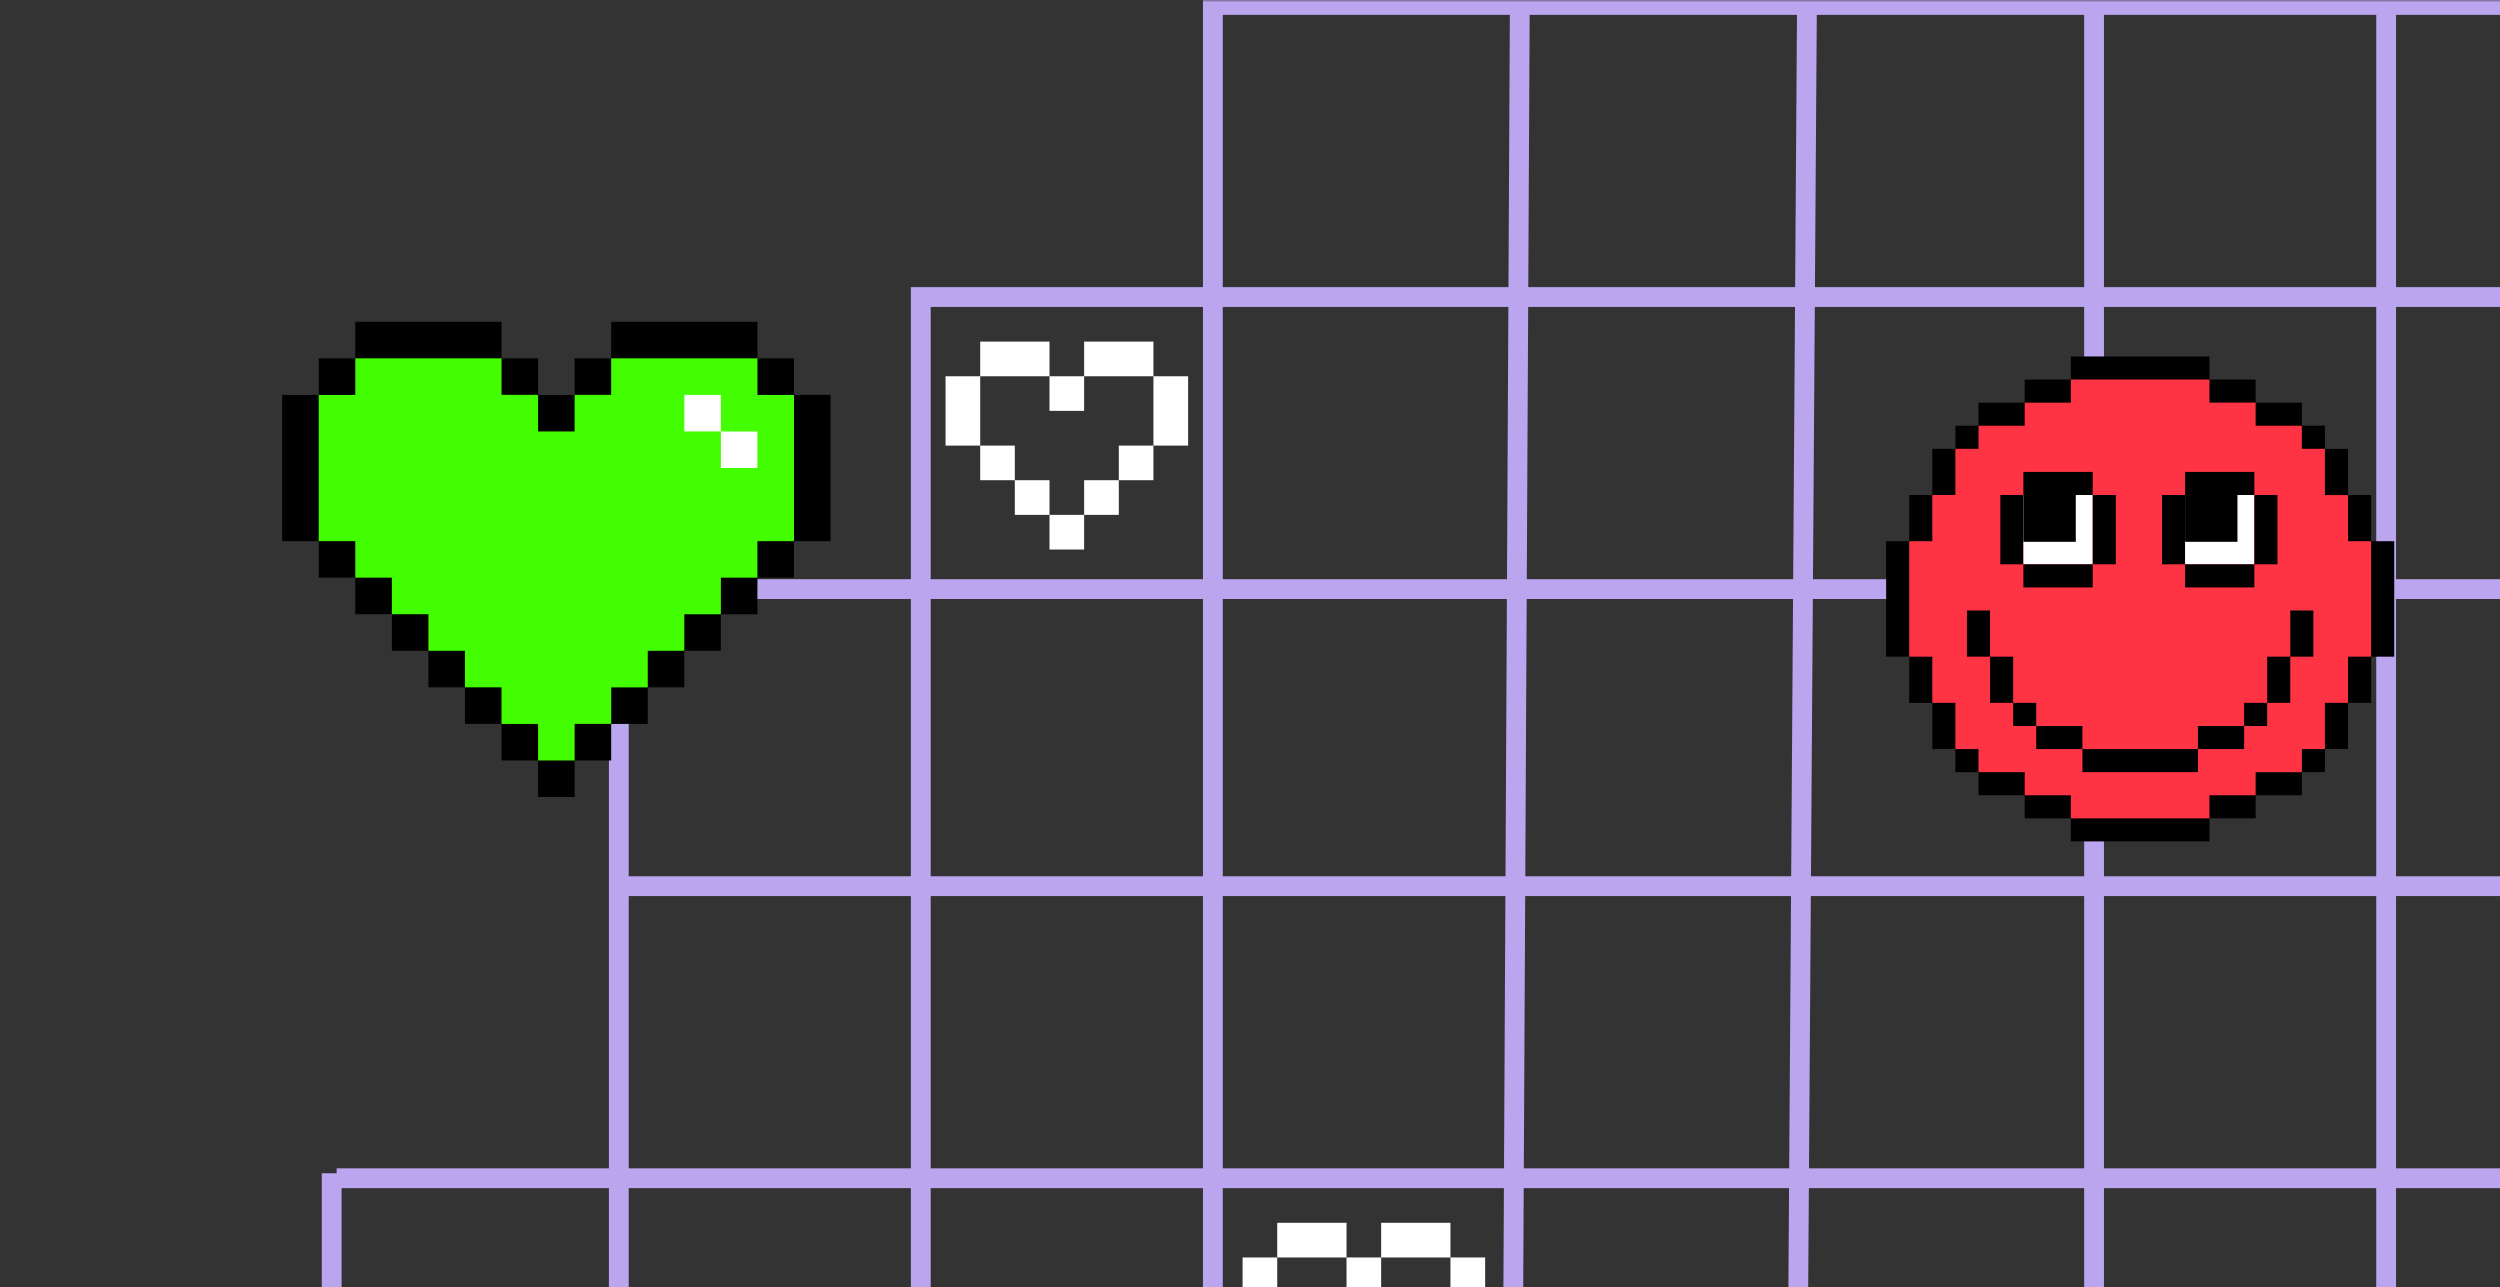 <svg width="505" height="260" fill="none" xmlns="http://www.w3.org/2000/svg"><rect width="100%" height="100%" fill="#333333" stroke="none"/><mask id="a" style="mask-type:alpha" maskUnits="userSpaceOnUse" x="0" y="0" width="616" height="736"><path transform="matrix(-1 0 0 1 616 0)" fill="#C4C4C4" d="M0 0h616v736H0z"/></mask><g mask="url(#a)"><path d="M1123 238H68m1055-59H126m997-60H126m997-59H184m939-59H243m239-50v643M423-49v645M365 1.588 361 594M307 1l-3 593M245 1v652M186 59v594m-61-536v536M67 237v122" stroke="#BBA5EF" stroke-width="4" stroke-miterlimit="10"/><path d="m112.38 83.466 14.771-14.771h22.152l14.77 14.77v22.153l-51.693 51.693-51.685-51.693V83.466l14.762-14.771h22.16l14.763 14.77Z" fill="#43FE01"/><path d="M123.456 153.608h-7.381v-7.381h7.381v7.381Zm-7.381 7.389h-7.382v-7.381h7.382v7.381Zm22.152-22.152h-7.382v-7.381h7.382v7.381Zm-7.381 7.39h-7.382v-7.381h7.382v7.381Zm22.152-22.16h-7.382v-7.381h7.382v7.381Zm-7.39 7.389h-7.381v-7.381h7.381v7.381Zm22.16-22.16h-7.381V79.763h7.381v29.541Zm-7.389 7.39h-7.381v-7.382h7.381v7.382Zm.008-44.304v7.38h-7.381v-7.38h7.381ZM152.998 65v7.381h-29.542V65h29.542Zm-29.542 14.77h-7.381v-7.38h7.381v7.38Zm-7.381 7.382h-7.382v-7.381h7.382v7.381Zm-14.763 59.083h7.381v7.381h-7.381v-7.381Zm-14.77-14.771h7.381v7.381h-7.381v-7.381Zm7.381 7.381h7.381v7.382h-7.381v-7.382ZM71.77 116.693h7.382v7.382h-7.381v-7.382Zm7.39 7.382h7.382v7.381H79.16v-7.381ZM57 79.77h7.382v29.542H57V79.771Zm7.39 29.534h7.38v7.381h-7.38v-7.381Zm7.38-36.914v7.38h-7.38v-7.38h7.38ZM101.304 65v7.381H71.762V65h29.542Zm.008 7.381h7.381v7.382h-7.381V72.38Z" fill="#000"/><path d="M152.998 94.541h-7.382v-7.38h7.382v7.38ZM138.235 79.77h7.381v7.382h-7.381v-7.381Z" fill="#fff"/><g clip-path="url(#b)" fill="#fff"><path d="M258 261v7.007h-7.007v-14H258V261Zm34.993-6.993H300v14h-7.007v-14Zm-34.993 0V247h14v7.007h-14Zm20.993 0V247h14v7.007h-14ZM272 261v-6.993h6.993V261H272Z"/></g><g clip-path="url(#c)" fill="#fff"><path d="M212 104.007h-7.007V97H212v7.007ZM204.993 97H198v-6.993h6.993V97ZM198 83v7.007h-7.007v-14H198V83Zm34.993-6.993H240v14h-7.007v-14Zm0 14V97H226v-6.993h6.993ZM226 97v7.007h-7.007V97H226Zm-7.007 14H212v-6.993h6.993V111ZM198 76.007V69h14v7.007h-14Zm20.993 0V69h14v7.007h-14ZM212 83v-6.993h6.993V83H212Z"/></g><path d="m443.973 74.335 4.67 4.663h4.663l4.67 4.663h4.663l9.332 9.332v4.663l4.663 4.67v4.663l4.663 4.67v18.658l-4.663 4.663v4.67l-4.663 4.663v4.663l-9.332 9.333h-4.663l-4.67 4.662h-4.663l-4.67 4.67h-23.321l-4.67-4.67h-4.663l-4.663-4.662h-4.67l-9.325-9.333v-4.663l-4.67-4.663v-4.67l-4.663-4.663v-18.658l4.663-4.67v-4.663l4.67-4.67v-4.663l9.325-9.332h4.67l4.663-4.663h4.663l4.67-4.663h23.321Z" fill="#FE3344"/><path d="M469.636 90.658h-4.662v-4.662h4.662v4.662Zm-4.663-4.662h-9.332v-4.663h9.332v4.663Zm18.659 46.649h-4.663v-23.328h4.663v23.328Zm-37.324-55.982h-27.991V72h27.991v4.663Zm0 0h9.333v4.663h-9.333v-4.663Zm27.998 32.661v-9.333h4.663v9.333h-4.663Zm-.007-9.326h-4.663v-9.332h4.663v9.332ZM381 109.324h4.663v23.328H381v-23.328Zm37.317 55.982h27.991v4.663h-27.991v-4.663Zm-11.661-23.328h4.663v4.663h-4.663v-4.663Zm4.663 4.67h9.333v4.663h-9.333v-4.663Zm-9.333-23.328v9.332h-4.663v-9.332h4.663Zm.008 9.332h4.662v9.333h-4.662v-9.333Zm51.319 18.659h-9.333v-4.663h9.333v4.663Zm4.656-4.663h-4.663v-4.663h4.663v4.663Zm-37.317 4.663h23.328v4.663h-23.328v-4.663Zm46.649-27.991v9.332h-4.662v-9.332h4.662Zm-4.669 18.658h-4.663v-9.333h4.663v9.333Zm-67.637-55.982h4.663v4.662h-4.663v-4.662Zm4.656-4.663h9.333v4.663h-9.333v-4.663Zm18.666 0h-9.333V76.67h9.333v4.663Zm-32.654 27.991v-9.333h4.662v9.333h-4.662Zm4.663-18.666h4.662v9.333h-4.662v-9.333Zm79.31 65.316h-4.662v-4.663h4.662v4.663Zm-4.663 4.67h-9.332v-4.663h9.332v4.663Zm-18.665 0h9.333v4.662h-9.333v-4.662Zm32.661-27.999v9.333h-4.663v-9.333h4.663Z" fill="#000"/><path d="M474.299 151.311h-4.663v-9.333h4.663v9.333Zm-79.311 4.663v-4.663h4.663v4.663h-4.663Zm-4.662-4.663v-9.333h4.663v9.333h-4.663Zm0-18.659v9.333h-4.663v-9.333h4.663Zm27.991 32.654h-9.333v-4.662h9.333v4.662Zm-18.659-4.67v-4.662h9.333v4.662h-9.333Zm41.736-60.645v13.996h-4.663V99.991h4.663Zm13.988 0h-13.996v-4.663h13.996v4.663Z" fill="#000"/><path d="M441.386 99.991h13.996v13.996h-13.996V99.991Z" fill="#fff"/><path d="M460.052 99.991v13.996h-4.662V99.991h4.662Zm-4.67 18.666h-13.996v-4.663h13.996v4.663Zm-46.65-18.666v13.996h-4.662V99.991h4.662Zm13.989 0h-13.996v-4.663h13.996v4.663Z" fill="#000"/><path d="M408.732 99.991h13.996v13.996h-13.996V99.991Z" fill="#fff"/><path d="M427.391 99.991v13.996h-4.663V99.991h4.663Zm-4.67 18.666h-13.996v-4.663h13.996v4.663Zm29.248-9.211h-10.583v-9.455h10.583v9.455Zm-32.661 0h-10.583v-9.455h10.583v9.455Z" fill="#000"/></g><defs><clipPath id="b"><path fill="#fff" transform="matrix(-1 0 0 1 300 247)" d="M0 0h49v42H0z"/></clipPath><clipPath id="c"><path fill="#fff" transform="matrix(-1 0 0 1 240 69)" d="M0 0h49v42H0z"/></clipPath></defs></svg>